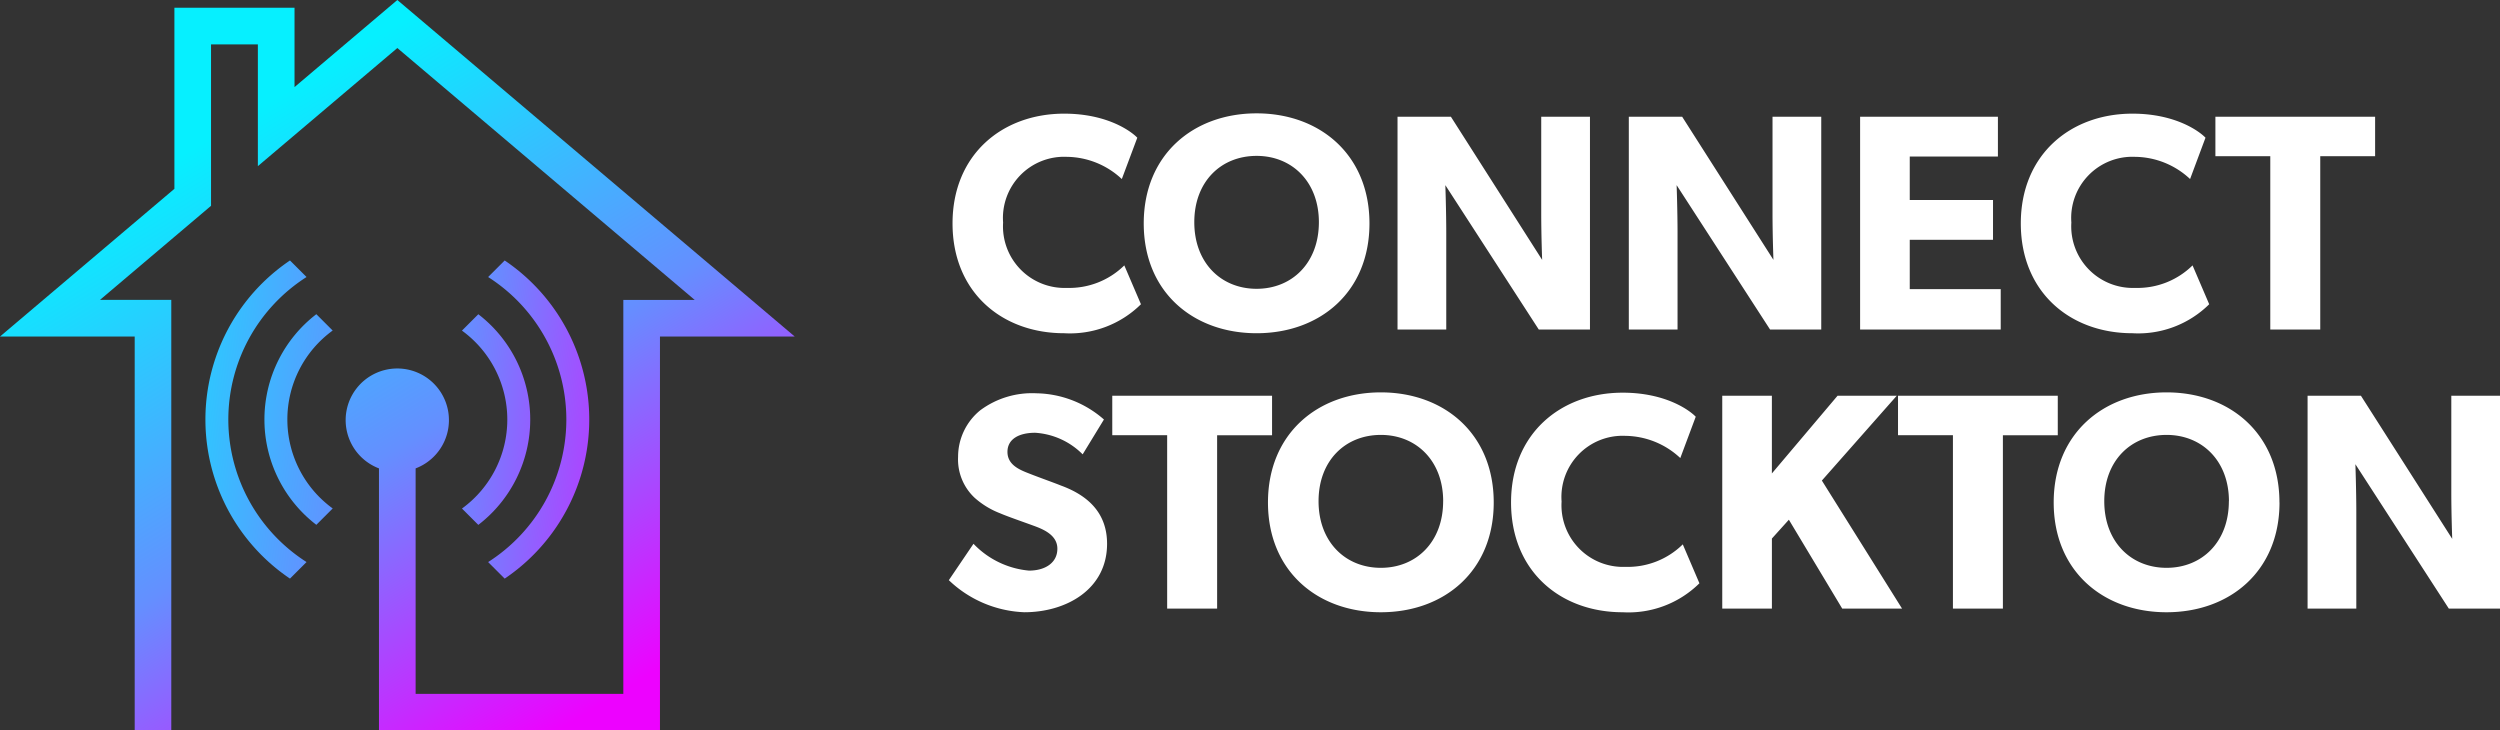 <svg xmlns="http://www.w3.org/2000/svg" xmlns:xlink="http://www.w3.org/1999/xlink" width="198.497" height="58" viewBox="0 0 198.497 58">
  <rect x="0" y="0" width="198.497" height="58" fill="#333333" stroke="none"/>
  <defs>
    <linearGradient id="linear-gradient" x1="0.234" y1="0.209" x2="0.747" y2="0.971" gradientUnits="objectBoundingBox">
      <stop offset="0" stop-color="#06f0ff"/>
      <stop offset="0.527" stop-color="#648fff"/>
      <stop offset="1" stop-color="#ed02ff"/>
    </linearGradient>
    <linearGradient id="linear-gradient-2" x1="-1.776" y1="-0.616" x2="4.19" y2="2.026" gradientUnits="objectBoundingBox">
      <stop offset="0" stop-color="#06f0ff"/>
      <stop offset="0.505" stop-color="#648fff"/>
      <stop offset="1" stop-color="#ed02ff"/>
    </linearGradient>
    <linearGradient id="linear-gradient-3" x1="-0.809" y1="-0.194" x2="3.218" y2="1.555" xlink:href="#linear-gradient-2"/>
    <linearGradient id="linear-gradient-4" x1="-3.103" y1="-0.987" x2="2.862" y2="1.654" xlink:href="#linear-gradient-2"/>
    <linearGradient id="linear-gradient-5" x1="-2.16" y1="-0.53" x2="1.867" y2="1.219" xlink:href="#linear-gradient-2"/>
  </defs>
  <g id="Group_4021" data-name="Group 4021" transform="translate(-89 287)">
    <g id="Artwork_1" data-name="Artwork 1" transform="translate(120.548 -258)">
      <g id="Group_4017" data-name="Group 4017" transform="translate(-31.548 -29)">
        <path id="Path_9797" data-name="Path 9797" d="M31.548,0,23.385,6.914V.613H13.847V14.992L0,26.72H10.695V58H13.6V55.09h0V23.811H7.937l8.819-7.47V3.523h3.718v9.669L31.548,3.813l23.611,20H49.491V55.09H33v-17.9a4.1,4.1,0,1,0-2.91,0V58H52.4V26.72H63.1Z" fill="url(#linear-gradient)"/>
        <path id="Path_9798" data-name="Path 9798" d="M305.5,357.832l-1.3-1.3a10.544,10.544,0,0,0,0,16.725l1.3-1.3a8.73,8.73,0,0,1,0-14.129Z" transform="translate(-279.083 -331.586)" fill="url(#linear-gradient-2)"/>
        <path id="Path_9799" data-name="Path 9799" d="M234.907,308.168a13.428,13.428,0,0,1,6.21-11.316l-1.315-1.315a15.237,15.237,0,0,0,0,25.261l1.315-1.315A13.429,13.429,0,0,1,234.907,308.168Z" transform="translate(-216.778 -274.857)" fill="url(#linear-gradient-3)"/>
        <path id="Path_9800" data-name="Path 9800" d="M524.166,371.961l1.3,1.3a10.544,10.544,0,0,0,0-16.725l-1.3,1.3a8.73,8.73,0,0,1,0,14.129Z" transform="translate(-487.488 -331.586)" fill="url(#linear-gradient-4)"/>
        <path id="Path_9801" data-name="Path 9801" d="M560.076,308.168a13.429,13.429,0,0,1-6.21,11.316l1.315,1.315a15.237,15.237,0,0,0,0-25.261l-1.315,1.315A13.428,13.428,0,0,1,560.076,308.168Z" transform="translate(-515.109 -274.857)" fill="url(#linear-gradient-5)"/>
      </g>
    </g>
    <g id="Group_4019" data-name="Group 4019" transform="translate(9 -306.279)">
      <path id="Path_597" data-name="Path 597" d="M15.59.435,14.268-2.65A6.227,6.227,0,0,1,9.714-.862,4.889,4.889,0,0,1,4.645-6.053a4.858,4.858,0,0,1,5.068-5.215,6.477,6.477,0,0,1,4.358,1.763L15.3-12.787c-.441-.465-2.326-1.91-5.8-1.91C4.572-14.7.63-11.44.63-5.98c0,5.436,3.893,8.717,8.864,8.717A8.013,8.013,0,0,0,15.59.435ZM33.734-5.98c0-5.46-3.942-8.741-8.962-8.741S15.811-11.44,15.811-5.98s3.942,8.717,8.962,8.717S33.734-.519,33.734-5.98Zm-4.016-.1c0,3.232-2.13,5.289-4.946,5.289s-4.946-2.057-4.946-5.289,2.13-5.264,4.946-5.264S29.718-9.285,29.718-6.078ZM51.241,2.443V-14.452H47.372v7.664c0,1.787.073,3.7.073,3.7L40.2-14.452H35.962V2.443h3.869V-5.2c0-1.787-.073-3.82-.073-3.82L47.177,2.443Zm18.364,0V-14.452H65.736v7.664c0,1.787.073,3.7.073,3.7L58.562-14.452H54.326V2.443h3.869V-5.2c0-1.787-.073-3.82-.073-3.82L65.541,2.443Zm14.25,0V-.764H76.632V-4.682h6.611V-7.841H76.632v-3.452h7v-3.159H72.69V2.443ZM100.408.435,99.086-2.65A6.227,6.227,0,0,1,94.531-.862a4.889,4.889,0,0,1-5.068-5.191,4.858,4.858,0,0,1,5.068-5.215A6.477,6.477,0,0,1,98.89-9.506l1.224-3.281c-.441-.465-2.326-1.91-5.8-1.91-4.922,0-8.864,3.257-8.864,8.717,0,5.436,3.893,8.717,8.864,8.717A8.013,8.013,0,0,0,100.408.435Zm13.173-11.753v-3.134H100.9v3.134h4.358V2.443h3.967V-11.318ZM12.9,19.455c0-2.449-1.518-3.844-3.673-4.628-.539-.22-1.787-.661-2.522-.955-.759-.294-1.714-.686-1.714-1.714s.93-1.518,2.2-1.518a5.831,5.831,0,0,1,3.771,1.714l1.689-2.767A8.32,8.32,0,0,0,7.29,7.506,6.9,6.9,0,0,0,2.834,8.853a4.758,4.758,0,0,0-1.763,3.7,4.17,4.17,0,0,0,1.322,3.257A6.6,6.6,0,0,0,4.4,17.031c.563.245,1.836.686,2.571.955s1.983.71,1.983,1.861c0,1.126-.979,1.738-2.253,1.738a6.964,6.964,0,0,1-4.407-2.13L.336,22.344a9.159,9.159,0,0,0,6,2.546C9.616,24.891,12.9,23.1,12.9,19.455ZM26,10.836V7.7H13.313v3.134h4.358V24.6h3.967V10.836Zm17.6,5.338c0-5.46-3.942-8.741-8.962-8.741s-8.962,3.281-8.962,8.741,3.942,8.717,8.962,8.717S43.6,21.634,43.6,16.174Zm-4.016-.1c0,3.232-2.13,5.289-4.946,5.289s-4.946-2.057-4.946-5.289,2.13-5.264,4.946-5.264S39.586,12.868,39.586,16.076Zm20.347,6.513L58.611,19.5a6.227,6.227,0,0,1-4.554,1.787A4.889,4.889,0,0,1,48.988,16.1a4.858,4.858,0,0,1,5.068-5.215,6.477,6.477,0,0,1,4.358,1.763L59.64,9.367c-.441-.465-2.326-1.91-5.8-1.91-4.922,0-8.864,3.257-8.864,8.717,0,5.436,3.893,8.717,8.864,8.717A8.013,8.013,0,0,0,59.933,22.589ZM76.02,24.6,69.654,14.435,75.6,7.7H70.9l-5.215,6.17V7.7H61.745V24.6h3.942V19.038l1.347-1.494L71.27,24.6ZM88.385,10.836V7.7H75.7v3.134H80.06V24.6h3.967V10.836Zm17.6,5.338c0-5.46-3.942-8.741-8.962-8.741s-8.962,3.281-8.962,8.741,3.942,8.717,8.962,8.717S105.99,21.634,105.99,16.174Zm-4.016-.1c0,3.232-2.13,5.289-4.946,5.289s-4.946-2.057-4.946-5.289,2.13-5.264,4.946-5.264S101.975,12.868,101.975,16.076ZM123.5,24.6V7.7h-3.869v7.664c0,1.787.073,3.7.073,3.7L112.455,7.7h-4.236V24.6h3.869V16.957c0-1.787-.073-3.82-.073-3.82L119.433,24.6Z" transform="translate(155 43)" fill="#fff"/>
    </g>
  </g>
</svg>

